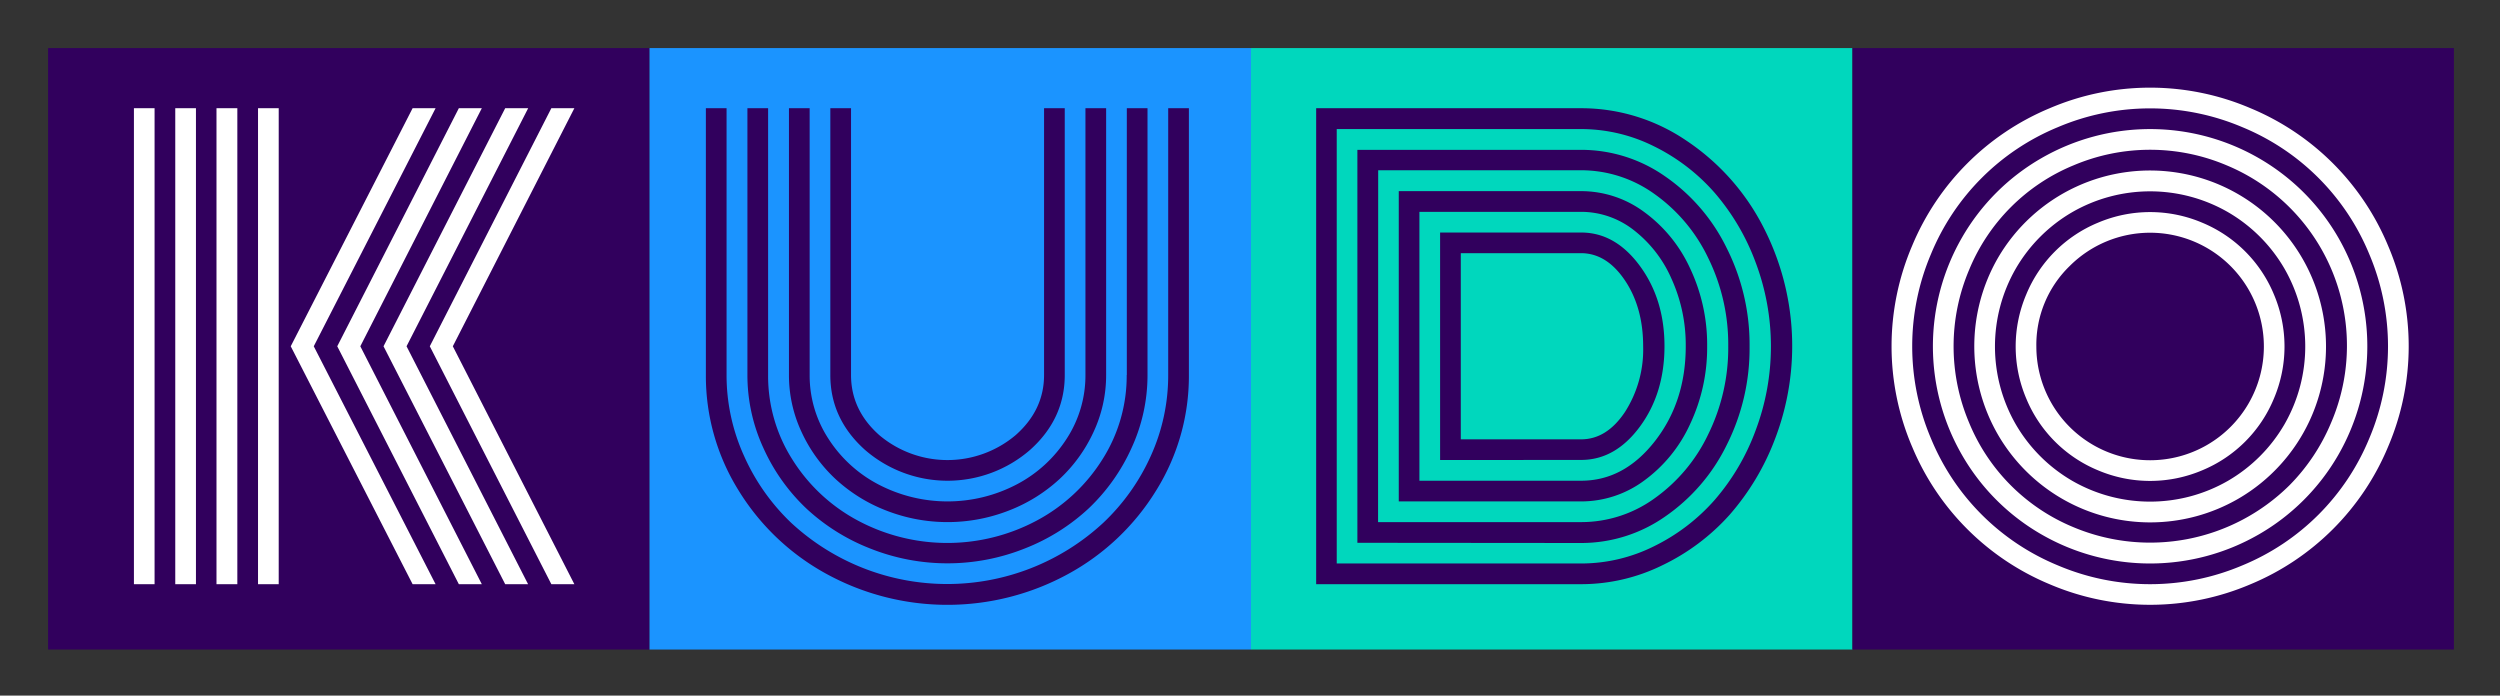 <svg xmlns="http://www.w3.org/2000/svg" role="img" viewBox="-11.99 -11.99 623.48 173.48"><rect x="-11.99" y="-11.99" width="623.48" height="173.48" fill="#333333" stroke="none"/><title>KUDO logo</title><defs><style>.cls-1{fill:#31005d}.cls-4{fill:#fff}</style></defs><g id="Layer_2" data-name="Layer 2"><g id="Layer_1-2" data-name="Layer 1"><path d="M0 0h150v150H0z" class="cls-1"/><path fill="#1b94ff" d="M150 0h150v150H150z"/><path fill="#00d7bd" d="M300 0h150v150H300z"/><path d="M450 0h150v150H450z" class="cls-1"/><path d="M26.56 133.7h-5.15V15h5.15zm10.32 0h-5.16V15h5.16zm10.32 0H42V15h5.2zm10.32 0h-5.16V15h5.16zm3-59.33L90.91 15h5.73L66.26 74.37l30.38 59.33h-5.73zm11.6 0L102.44 15h5.73l-30.3 59.37 30.3 59.33h-5.73zm11.54 0L114 15h5.73L89.4 74.37l30.31 59.33H114zm11.54 0L125.51 15h5.74l-30.31 59.37 30.31 59.33h-5.74z" class="cls-4"/><path d="M279.35 81.53V15h5.16v66.53a53.92 53.92 0 0 1-8.1 28.7 58.71 58.71 0 0 1-22 20.92 62.8 62.8 0 0 1-60.26 0 58.71 58.71 0 0 1-22-20.92 53.92 53.92 0 0 1-8.1-28.7V15h5.16v66.53a48.59 48.59 0 0 0 4.37 20.21 52.46 52.46 0 0 0 11.75 16.66 57.24 57.24 0 0 0 77.82 0A52.46 52.46 0 0 0 275 101.74a48.59 48.59 0 0 0 4.35-20.21zm-10.32 0V15h5.16v66.53a43.4 43.4 0 0 1-4 18.24 47.74 47.74 0 0 1-10.64 15 50.08 50.08 0 0 1-15.9 10 52.06 52.06 0 0 1-38.7 0 50.08 50.08 0 0 1-15.9-10 47.74 47.74 0 0 1-10.64-15 43.4 43.4 0 0 1-4-18.24V15h5.16v66.53a38.83 38.83 0 0 0 6 21 43.29 43.29 0 0 0 16.3 15.26 47.34 47.34 0 0 0 44.78 0 43.37 43.37 0 0 0 16.35-15.3 38.83 38.83 0 0 0 6-20.96zm-10.32 0V15h5.16v66.53a33.37 33.37 0 0 1-3.15 14.23 37.32 37.32 0 0 1-8.46 11.71 39.7 39.7 0 0 1-12.61 7.85 42 42 0 0 1-30.66 0 39.7 39.7 0 0 1-12.61-7.85 37.32 37.32 0 0 1-8.46-11.71 33.37 33.37 0 0 1-3.15-14.23V15h5.16v66.53a28.87 28.87 0 0 0 4.62 15.8 32.9 32.9 0 0 0 12.54 11.5 37.21 37.21 0 0 0 34.46 0 32.9 32.9 0 0 0 12.54-11.5 28.87 28.87 0 0 0 4.62-15.8zm-10.32 0V15h5.16v66.53q0 10.91-8.59 18.63a31.39 31.39 0 0 1-41.28 0q-8.6-7.74-8.59-18.63V15h5.16v66.53q0 8.75 7.05 15a26.36 26.36 0 0 0 34 0q7.09-6.26 7.09-15zm133.99 52.17h-66.13V15h66.13a46.57 46.57 0 0 1 26.08 8 57.15 57.15 0 0 1 19.31 21.63 64.77 64.77 0 0 1 2.94 52.78 61.83 61.83 0 0 1-11.36 19 53.52 53.52 0 0 1-16.8 12.59 45.81 45.81 0 0 1-20.17 4.7zm-61-5.16h61a40.69 40.69 0 0 0 18.13-4.3 48.62 48.62 0 0 0 15.12-11.54 55.87 55.87 0 0 0 10.2-17.3 59.4 59.4 0 0 0 0-42 56.5 56.5 0 0 0-10.2-17.31 48.56 48.56 0 0 0-15.12-11.59 40.69 40.69 0 0 0-18.13-4.3h-61zm5.15-5.16v-98h55.82a36.47 36.47 0 0 1 20.85 6.56 46.41 46.41 0 0 1 15.4 17.87 53.54 53.54 0 0 1 5.74 24.58A53.54 53.54 0 0 1 418.63 99a46.41 46.41 0 0 1-15.4 17.87 36.47 36.47 0 0 1-20.85 6.56zm5.16-5.16h50.66a31.2 31.2 0 0 0 18.23-5.88 41.43 41.43 0 0 0 13.44-16 48.85 48.85 0 0 0 5-22 48.89 48.89 0 0 0-5-22 41.35 41.35 0 0 0-13.47-16 31.33 31.33 0 0 0-18.2-5.87h-50.63zm5.16-5.16V35.68h45.5A26.37 26.37 0 0 1 398 40.84a35.85 35.85 0 0 1 11.5 14.08 44.52 44.52 0 0 1 4.26 19.45 44.64 44.64 0 0 1-4.26 19.42A35.81 35.81 0 0 1 398 107.9a26.37 26.37 0 0 1-15.62 5.16zm5.15-5.16h40.34q10.68 0 18.38-9.85t7.7-23.68a39.84 39.84 0 0 0-3.55-16.84 31.08 31.08 0 0 0-9.52-12.22 21.3 21.3 0 0 0-13-4.47H342zm5.16-5.16V46h35.18q8.52 0 14.65 8.34t6.13 20q0 11.75-6.13 20.06t-14.65 8.31zm5.16-5.16h30q6.38 0 10.93-6.8a28.88 28.88 0 0 0 4.55-16.41q0-9.68-4.55-16.44t-10.93-6.78h-30z" class="cls-1"/><path d="M464.87 99.41a63.79 63.79 0 0 1 0-50.08A63.64 63.64 0 0 1 499.19 15a63.68 63.68 0 0 1 50.08 0 63.56 63.56 0 0 1 34.32 34.32 63.68 63.68 0 0 1 0 50.08 63.56 63.56 0 0 1-34.32 34.32 63.79 63.79 0 0 1-50.08 0 63.64 63.64 0 0 1-34.32-34.32zm4.73-48.08a58.82 58.82 0 0 0 0 46.08A58.15 58.15 0 0 0 501.19 129a58.82 58.82 0 0 0 46.08 0 58.15 58.15 0 0 0 31.59-31.59 58.82 58.82 0 0 0 0-46.08 58.15 58.15 0 0 0-31.59-31.59 58.82 58.82 0 0 0-46.08 0 58.15 58.15 0 0 0-31.59 31.59zm7.74 50.19a54.29 54.29 0 0 1 0-54.31 53.76 53.76 0 0 1 19.74-19.73 54.29 54.29 0 0 1 54.31 0 53.91 53.91 0 0 1 19.74 19.73 54.35 54.35 0 0 1 0 54.31 53.86 53.86 0 0 1-19.74 19.74 54.29 54.29 0 0 1-54.31 0 53.71 53.71 0 0 1-19.74-19.74zm1.75-46.21a48.87 48.87 0 0 0 0 38.12 47.91 47.91 0 0 0 26.08 26.08 49.38 49.38 0 0 0 53.77-10.43 48.86 48.86 0 0 0 10.43-15.65 48.71 48.71 0 0 0-26.08-64.2 48.87 48.87 0 0 0-38.12 0 47.91 47.91 0 0 0-26.08 26.08zm7.17 41.06a44.1 44.1 0 0 1 0-44 43.89 43.89 0 1 1 60 60 43.88 43.88 0 0 1-60-16zM490.73 55a38.93 38.93 0 0 0 0 38.84 38.79 38.79 0 0 0 14.08 14.08 38.93 38.93 0 0 0 38.84 0 38.79 38.79 0 0 0 14.08-14.08 38.93 38.93 0 0 0 0-38.84 38.79 38.79 0 0 0-14.08-14.08 38.93 38.93 0 0 0-38.84 0A38.79 38.79 0 0 0 490.73 55zm2.62 32.42a33.24 33.24 0 0 1 0-26 33 33 0 0 1 17.88-17.87 33.24 33.24 0 0 1 26 0 33.06 33.06 0 0 1 17.87 17.87 33.24 33.24 0 0 1 0 26 33 33 0 0 1-17.87 17.88 33.24 33.24 0 0 1-26 0 33 33 0 0 1-17.88-17.88zm10.82-33.06a27.34 27.34 0 0 0-8.31 20.06 28.37 28.37 0 0 0 56.74 0 28.37 28.37 0 0 0-48.43-20.06z" class="cls-4"/></g></g></svg>